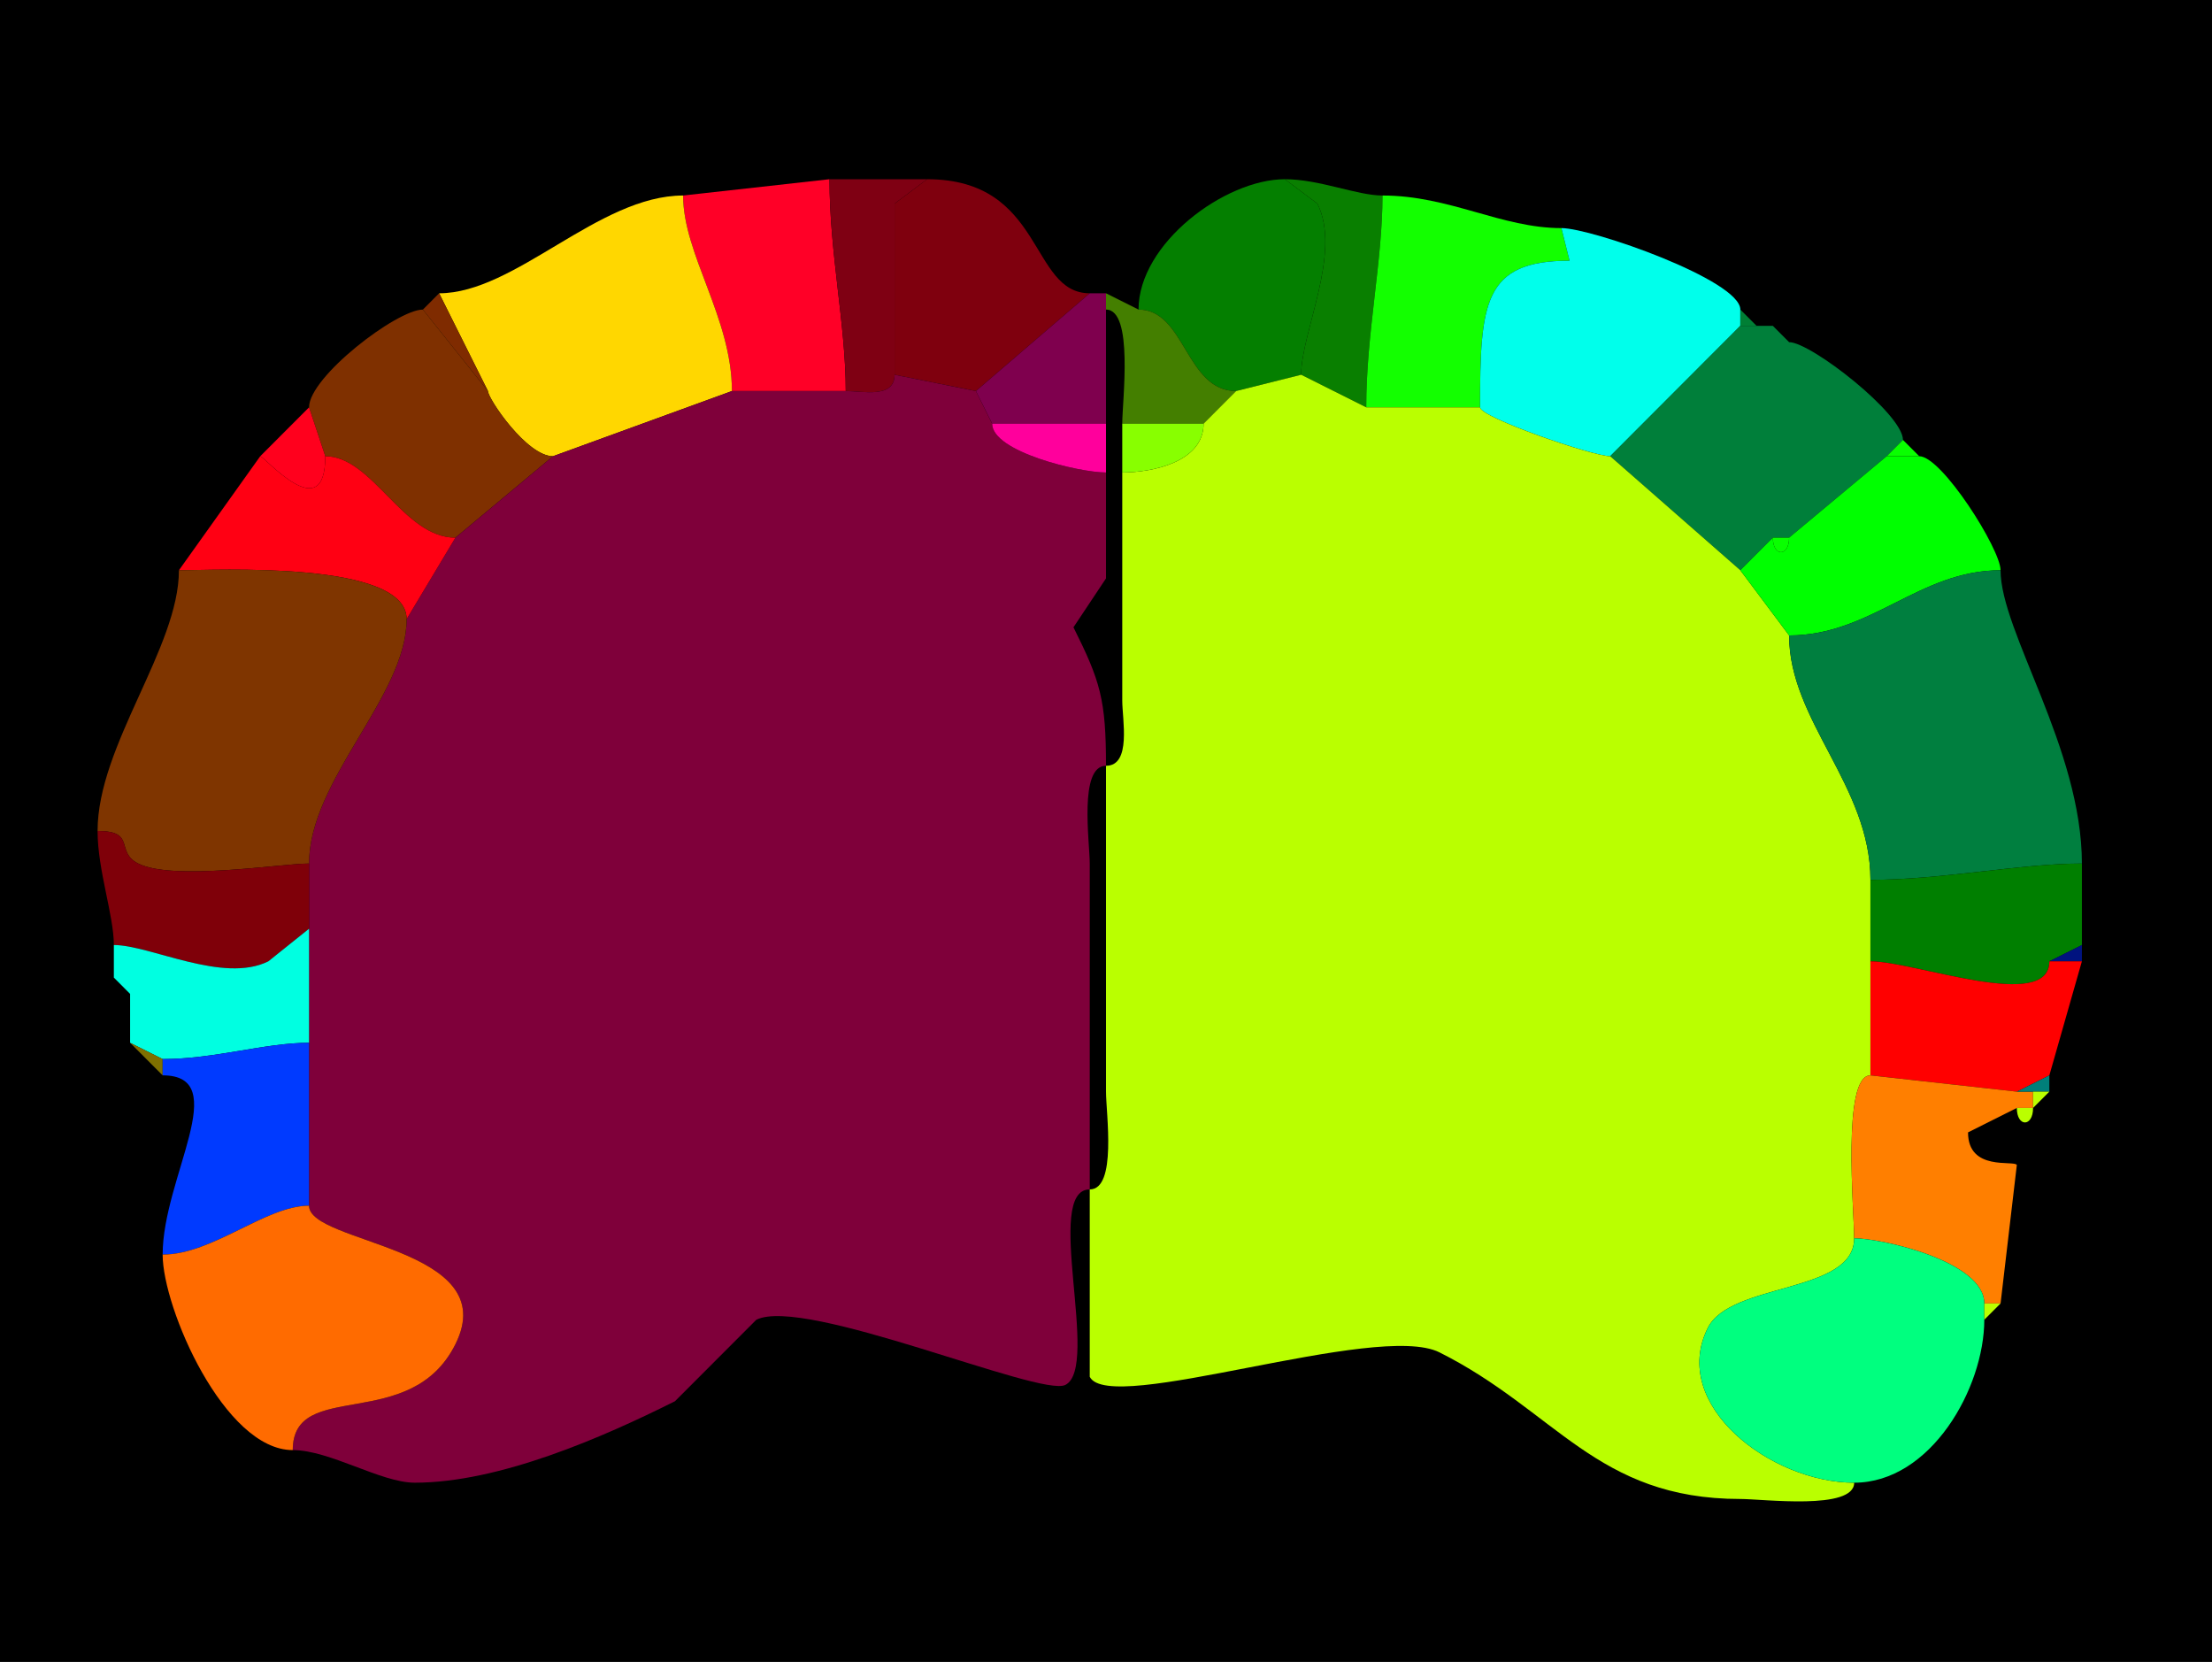 <?xml version="1.0" encoding="UTF-8"?>
<svg xmlns="http://www.w3.org/2000/svg" xmlns:xlink="http://www.w3.org/1999/xlink" width="430px" height="323px" viewBox="0 0 430 323" version="1.1">
<g id="surface1">
<rect x="0" y="0" width="430" height="323" style="fill:rgb(0%,0%,0%);fill-opacity:1;stroke:none;"/>
<path style=" stroke:none;fill-rule:nonzero;fill:rgb(100%,0%,15.294%);fill-opacity:1;" d="M 142.281 76 L 164.41 76 C 164.41 63.09 161.25 49.301 161.25 34.832 C 161.25 34.832 132.793 38 132.793 38 C 132.793 49.457 142.281 61.77 142.281 76 Z M 142.281 76 "/>
<path style=" stroke:none;fill-rule:nonzero;fill:rgb(49.804%,0%,7.451%);fill-opacity:1;" d="M 173.898 72.832 C 173.898 77.496 167.727 76 164.41 76 C 164.41 63.09 161.25 49.301 161.25 34.832 C 161.25 34.832 180.219 34.832 180.219 34.832 C 180.219 34.832 173.898 39.582 173.898 39.582 C 173.898 39.582 173.898 72.832 173.898 72.832 Z M 173.898 72.832 "/>
<path style=" stroke:none;fill-rule:nonzero;fill:rgb(49.804%,0%,5.49%);fill-opacity:1;" d="M 173.898 72.832 L 189.707 76 C 189.707 76 211.84 57 211.84 57 C 200.078 57 203.109 34.832 180.219 34.832 C 180.219 34.832 173.898 39.582 173.898 39.582 C 173.898 39.582 173.898 72.832 173.898 72.832 Z M 173.898 72.832 "/>
<path style=" stroke:none;fill-rule:nonzero;fill:rgb(1.569%,49.804%,0%);fill-opacity:1;" d="M 252.941 72.832 L 240.293 76 C 230.504 76 230.406 60.168 221.324 60.168 C 221.324 47.305 238.117 34.832 249.781 34.832 C 249.781 34.832 256.102 39.582 256.102 39.582 C 260.891 49.172 252.941 64.543 252.941 72.832 Z M 252.941 72.832 "/>
<path style=" stroke:none;fill-rule:nonzero;fill:rgb(3.529%,49.804%,0%);fill-opacity:1;" d="M 252.941 72.832 L 265.59 79.168 C 265.59 64.699 268.75 50.91 268.75 38 C 263.805 38 256.492 34.832 249.781 34.832 C 249.781 34.832 256.102 39.582 256.102 39.582 C 260.891 49.172 252.941 64.543 252.941 72.832 Z M 252.941 72.832 "/>
<path style=" stroke:none;fill-rule:nonzero;fill:rgb(100%,84.314%,0%);fill-opacity:1;" d="M 142.281 76 L 107.5 88.668 C 102.387 88.668 94.852 77.461 94.852 76 C 94.852 76 85.367 57 85.367 57 C 100.156 57 116.336 38 132.793 38 C 132.793 49.457 142.281 61.77 142.281 76 Z M 142.281 76 "/>
<path style=" stroke:none;fill-rule:nonzero;fill:rgb(7.451%,100%,0%);fill-opacity:1;" d="M 265.59 79.168 L 287.719 79.168 C 287.719 58.863 288.383 50.668 305.109 50.668 C 305.109 50.668 303.531 44.332 303.531 44.332 C 291.848 44.332 281.824 38 268.75 38 C 268.75 50.91 265.59 64.699 265.59 79.168 Z M 265.59 79.168 "/>
<path style=" stroke:none;fill-rule:nonzero;fill:rgb(0%,100%,92.157%);fill-opacity:1;" d="M 287.719 79.168 C 287.719 81.117 309.633 88.668 313.016 88.668 C 313.016 88.668 338.309 63.332 338.309 63.332 C 338.309 63.332 338.309 60.168 338.309 60.168 C 338.309 54.461 309.438 44.332 303.531 44.332 C 303.531 44.332 305.109 50.668 305.109 50.668 C 288.383 50.668 287.719 58.863 287.719 79.168 Z M 287.719 79.168 "/>
<path style=" stroke:none;fill-rule:nonzero;fill:rgb(49.804%,16.863%,0%);fill-opacity:1;" d="M 82.207 60.168 L 94.852 76 C 94.852 76 85.367 57 85.367 57 C 85.367 57 82.207 60.168 82.207 60.168 Z M 82.207 60.168 "/>
<path style=" stroke:none;fill-rule:nonzero;fill:rgb(49.804%,0%,30.588%);fill-opacity:1;" d="M 192.867 82.332 L 215 82.332 C 215 82.332 215 60.168 215 60.168 C 215 60.168 215 57 215 57 C 215 57 211.84 57 211.84 57 C 211.84 57 189.707 76 189.707 76 C 189.707 76 192.867 82.332 192.867 82.332 Z M 192.867 82.332 "/>
<path style=" stroke:none;fill-rule:nonzero;fill:rgb(26.667%,49.804%,0%);fill-opacity:1;" d="M 218.16 82.332 L 233.969 82.332 C 233.969 82.332 240.293 76 240.293 76 C 230.504 76 230.406 60.168 221.324 60.168 C 221.324 60.168 215 57 215 57 C 215 57 215 60.168 215 60.168 C 220.418 60.168 218.16 77.883 218.16 82.332 Z M 218.16 82.332 "/>
<path style=" stroke:none;fill-rule:nonzero;fill:rgb(49.804%,18.824%,0%);fill-opacity:1;" d="M 107.5 88.668 L 88.531 104.5 C 78.398 104.5 72.434 88.668 63.234 88.668 C 63.234 88.668 60.074 79.168 60.074 79.168 C 60.074 73.242 77.148 60.168 82.207 60.168 C 82.207 60.168 94.852 76 94.852 76 C 94.852 77.461 102.387 88.668 107.5 88.668 Z M 107.5 88.668 "/>
<path style=" stroke:none;fill-rule:nonzero;fill:rgb(0%,49.804%,20.784%);fill-opacity:1;" d="M 338.309 63.332 L 341.469 63.332 C 341.469 63.332 338.309 60.168 338.309 60.168 C 338.309 60.168 338.309 63.332 338.309 63.332 Z M 338.309 63.332 "/>
<path style=" stroke:none;fill-rule:nonzero;fill:rgb(0%,49.804%,22.745%);fill-opacity:1;" d="M 344.633 104.5 L 347.793 104.5 C 347.793 104.5 366.766 88.668 366.766 88.668 C 366.766 88.668 369.926 85.5 369.926 85.5 C 369.926 80.465 352.023 66.5 347.793 66.5 C 347.793 66.5 344.633 63.332 344.633 63.332 C 344.633 63.332 341.469 63.332 341.469 63.332 C 341.469 63.332 338.309 63.332 338.309 63.332 C 338.309 63.332 313.016 88.668 313.016 88.668 C 313.016 88.668 338.309 110.832 338.309 110.832 C 338.309 110.832 344.633 104.5 344.633 104.5 Z M 344.633 104.5 "/>
<path style=" stroke:none;fill-rule:nonzero;fill:rgb(0%,49.804%,20.784%);fill-opacity:1;" d="M 344.633 63.332 L 347.793 66.5 C 347.793 66.5 344.633 63.332 344.633 63.332 Z M 344.633 63.332 "/>
<path style=" stroke:none;fill-rule:nonzero;fill:rgb(49.804%,0%,22.745%);fill-opacity:1;" d="M 60.074 234.332 C 60.074 241.762 97.973 242.336 88.531 261.25 C 79.816 278.703 56.91 267.789 56.91 281.832 C 64.117 281.832 74.043 288.168 80.625 288.168 C 97.039 288.168 117.211 279.348 131.215 272.332 C 131.215 272.332 147.023 256.5 147.023 256.5 C 156.34 251.836 202.258 271.59 207.094 269.168 C 213.969 265.727 202.742 231.168 211.84 231.168 C 211.84 231.168 211.84 167.832 211.84 167.832 C 211.84 163.652 209.676 148.832 215 148.832 C 215 135.957 213.898 132.379 208.676 121.918 C 208.676 121.918 215 112.418 215 112.418 C 215 112.418 215 91.832 215 91.832 C 209.793 91.832 192.867 87.816 192.867 82.332 C 192.867 82.332 189.707 76 189.707 76 C 189.707 76 173.898 72.832 173.898 72.832 C 173.898 77.496 167.727 76 164.41 76 C 164.41 76 142.281 76 142.281 76 C 142.281 76 107.5 88.668 107.5 88.668 C 107.5 88.668 88.531 104.5 88.531 104.5 C 88.531 104.5 79.043 120.332 79.043 120.332 C 79.043 135.316 60.074 151.555 60.074 167.832 C 60.074 167.832 60.074 180.5 60.074 180.5 C 60.074 180.5 60.074 202.668 60.074 202.668 C 60.074 202.668 60.074 234.332 60.074 234.332 Z M 60.074 234.332 "/>
<path style=" stroke:none;fill-rule:nonzero;fill:rgb(72.941%,100%,0%);fill-opacity:1;" d="M 360.441 240.668 C 360.441 251.461 336.434 249.172 331.984 258.082 C 324.484 273.105 344.328 288.168 360.441 288.168 C 360.441 293.594 342.754 291.332 338.309 291.332 C 310.375 291.332 302.473 274.18 279.816 262.832 C 267.715 256.773 215.641 275.199 211.84 267.582 C 211.84 267.582 211.84 231.168 211.84 231.168 C 217.164 231.168 215 216.348 215 212.168 C 215 212.168 215 148.832 215 148.832 C 219.992 148.832 218.16 139.793 218.16 136.168 C 218.16 136.168 218.16 91.832 218.16 91.832 C 223.742 91.832 233.969 89.91 233.969 82.332 C 233.969 82.332 240.293 76 240.293 76 C 240.293 76 252.941 72.832 252.941 72.832 C 252.941 72.832 265.59 79.168 265.59 79.168 C 265.59 79.168 287.719 79.168 287.719 79.168 C 287.719 81.117 309.633 88.668 313.016 88.668 C 313.016 88.668 338.309 110.832 338.309 110.832 C 338.309 110.832 347.793 123.5 347.793 123.5 C 347.793 140.082 363.602 152.707 363.602 171 C 363.602 171 363.602 186.832 363.602 186.832 C 363.602 186.832 363.602 209 363.602 209 C 358.027 209 360.441 235.418 360.441 240.668 Z M 360.441 240.668 "/>
<path style=" stroke:none;fill-rule:nonzero;fill:rgb(100%,0%,11.373%);fill-opacity:1;" d="M 50.59 88.668 C 51.383 88.668 63.234 102.664 63.234 88.668 C 63.234 88.668 60.074 79.168 60.074 79.168 C 60.074 79.168 50.59 88.668 50.59 88.668 Z M 50.59 88.668 "/>
<path style=" stroke:none;fill-rule:nonzero;fill:rgb(100%,0%,61.176%);fill-opacity:1;" d="M 215 82.332 L 215 91.832 C 209.793 91.832 192.867 87.816 192.867 82.332 C 192.867 82.332 215 82.332 215 82.332 Z M 215 82.332 "/>
<path style=" stroke:none;fill-rule:nonzero;fill:rgb(53.333%,100%,0%);fill-opacity:1;" d="M 233.969 82.332 C 233.969 89.91 223.742 91.832 218.16 91.832 C 218.16 91.832 218.16 82.332 218.16 82.332 C 218.16 82.332 233.969 82.332 233.969 82.332 Z M 233.969 82.332 "/>
<path style=" stroke:none;fill-rule:nonzero;fill:rgb(3.529%,100%,0%);fill-opacity:1;" d="M 366.766 88.668 L 373.09 88.668 C 373.09 88.668 369.926 85.5 369.926 85.5 C 369.926 85.5 366.766 88.668 366.766 88.668 Z M 366.766 88.668 "/>
<path style=" stroke:none;fill-rule:nonzero;fill:rgb(100%,0%,7.451%);fill-opacity:1;" d="M 34.781 110.832 C 41.633 110.832 79.043 108.867 79.043 120.332 C 79.043 120.332 88.531 104.5 88.531 104.5 C 78.398 104.5 72.434 88.668 63.234 88.668 C 63.234 102.664 51.383 88.668 50.59 88.668 C 50.59 88.668 34.781 110.832 34.781 110.832 Z M 34.781 110.832 "/>
<path style=" stroke:none;fill-rule:nonzero;fill:rgb(0%,100%,0%);fill-opacity:1;" d="M 388.898 110.832 C 373.062 110.832 363.773 123.5 347.793 123.5 C 347.793 123.5 338.309 110.832 338.309 110.832 C 338.309 110.832 344.633 104.5 344.633 104.5 C 344.633 108.254 347.793 108.254 347.793 104.5 C 347.793 104.5 366.766 88.668 366.766 88.668 C 366.766 88.668 373.09 88.668 373.09 88.668 C 377.484 88.668 388.898 106.734 388.898 110.832 Z M 388.898 110.832 "/>
<path style=" stroke:none;fill-rule:nonzero;fill:rgb(3.529%,100%,0%);fill-opacity:1;" d="M 344.633 104.5 L 347.793 104.5 C 347.793 108.254 344.633 108.254 344.633 104.5 Z M 344.633 104.5 "/>
<path style=" stroke:none;fill-rule:nonzero;fill:rgb(49.804%,20.784%,0%);fill-opacity:1;" d="M 18.969 161.5 C 26.586 161.5 22.305 165.543 26.875 167.832 C 33.688 171.246 54.633 167.832 60.074 167.832 C 60.074 151.555 79.043 135.316 79.043 120.332 C 79.043 108.867 41.633 110.832 34.781 110.832 C 34.781 125.887 18.969 144.859 18.969 161.5 Z M 18.969 161.5 "/>
<path style=" stroke:none;fill-rule:nonzero;fill:rgb(0%,49.804%,24.706%);fill-opacity:1;" d="M 404.707 167.832 C 392.617 167.832 377.559 171 363.602 171 C 363.602 152.707 347.793 140.082 347.793 123.5 C 363.773 123.5 373.062 110.832 388.898 110.832 C 388.898 122.75 404.707 145.5 404.707 167.832 Z M 404.707 167.832 "/>
<path style=" stroke:none;fill-rule:nonzero;fill:rgb(49.804%,0%,3.529%);fill-opacity:1;" d="M 60.074 180.5 L 52.168 186.832 C 43.406 191.223 29.188 183.668 22.133 183.668 C 22.133 177.906 18.969 169.129 18.969 161.5 C 26.586 161.5 22.305 165.543 26.875 167.832 C 33.688 171.246 54.633 167.832 60.074 167.832 C 60.074 167.832 60.074 180.5 60.074 180.5 Z M 60.074 180.5 "/>
<path style=" stroke:none;fill-rule:nonzero;fill:rgb(0%,49.804%,0%);fill-opacity:1;" d="M 363.602 186.832 C 372.25 186.832 398.383 196.836 398.383 186.832 C 398.383 186.832 404.707 183.668 404.707 183.668 C 404.707 183.668 404.707 167.832 404.707 167.832 C 392.617 167.832 377.559 171 363.602 171 C 363.602 171 363.602 186.832 363.602 186.832 Z M 363.602 186.832 "/>
<path style=" stroke:none;fill-rule:nonzero;fill:rgb(0%,100%,88.235%);fill-opacity:1;" d="M 60.074 202.668 C 51.465 202.668 41.805 205.832 31.617 205.832 C 31.617 205.832 25.293 202.668 25.293 202.668 C 25.293 202.668 25.293 193.168 25.293 193.168 C 25.293 193.168 22.133 190 22.133 190 C 22.133 190 22.133 183.668 22.133 183.668 C 29.188 183.668 43.406 191.223 52.168 186.832 C 52.168 186.832 60.074 180.5 60.074 180.5 C 60.074 180.5 60.074 202.668 60.074 202.668 Z M 60.074 202.668 "/>
<path style=" stroke:none;fill-rule:nonzero;fill:rgb(0%,7.451%,49.804%);fill-opacity:1;" d="M 398.383 186.832 L 404.707 186.832 C 404.707 186.832 404.707 183.668 404.707 183.668 C 404.707 183.668 398.383 186.832 398.383 186.832 Z M 398.383 186.832 "/>
<path style=" stroke:none;fill-rule:nonzero;fill:rgb(100%,0%,0%);fill-opacity:1;" d="M 398.383 209 L 392.059 212.168 C 392.059 212.168 363.602 209 363.602 209 C 363.602 209 363.602 186.832 363.602 186.832 C 372.25 186.832 398.383 196.836 398.383 186.832 C 398.383 186.832 404.707 186.832 404.707 186.832 C 404.707 186.832 398.383 209 398.383 209 Z M 398.383 209 "/>
<path style=" stroke:none;fill-rule:nonzero;fill:rgb(32.549%,49.804%,0%);fill-opacity:1;" d="M 22.133 190 L 25.293 193.168 C 25.293 193.168 22.133 190 22.133 190 Z M 22.133 190 "/>
<path style=" stroke:none;fill-rule:nonzero;fill:rgb(49.804%,43.922%,0%);fill-opacity:1;" d="M 31.617 205.832 L 31.617 209 C 31.617 209 25.293 202.668 25.293 202.668 C 25.293 202.668 31.617 205.832 31.617 205.832 Z M 31.617 205.832 "/>
<path style=" stroke:none;fill-rule:nonzero;fill:rgb(0%,22.745%,100%);fill-opacity:1;" d="M 60.074 234.332 C 51.617 234.332 41.352 243.832 31.617 243.832 C 31.617 228.902 45.383 209 31.617 209 C 31.617 209 31.617 205.832 31.617 205.832 C 41.805 205.832 51.465 202.668 60.074 202.668 C 60.074 202.668 60.074 234.332 60.074 234.332 Z M 60.074 234.332 "/>
<path style=" stroke:none;fill-rule:nonzero;fill:rgb(100%,49.804%,0%);fill-opacity:1;" d="M 385.734 253.332 L 388.898 253.332 C 388.898 253.332 392.059 226.418 392.059 226.418 C 391.562 225.426 382.574 227.738 382.574 220.082 C 382.574 220.082 392.059 215.332 392.059 215.332 C 392.059 215.332 395.219 215.332 395.219 215.332 C 395.219 215.332 395.219 212.168 395.219 212.168 C 395.219 212.168 392.059 212.168 392.059 212.168 C 392.059 212.168 363.602 209 363.602 209 C 358.027 209 360.441 235.418 360.441 240.668 C 365.746 240.668 385.734 245.109 385.734 253.332 Z M 385.734 253.332 "/>
<path style=" stroke:none;fill-rule:nonzero;fill:rgb(0%,49.804%,47.843%);fill-opacity:1;" d="M 395.219 212.168 L 398.383 212.168 C 398.383 212.168 398.383 209 398.383 209 C 398.383 209 392.059 212.168 392.059 212.168 C 392.059 212.168 395.219 212.168 395.219 212.168 Z M 395.219 212.168 "/>
<path style=" stroke:none;fill-rule:nonzero;fill:rgb(72.941%,100%,0%);fill-opacity:1;" d="M 398.383 212.168 L 395.219 215.332 C 395.219 215.332 395.219 212.168 395.219 212.168 C 395.219 212.168 398.383 212.168 398.383 212.168 Z M 398.383 212.168 "/>
<path style=" stroke:none;fill-rule:nonzero;fill:rgb(72.941%,100%,0%);fill-opacity:1;" d="M 392.059 215.332 L 395.219 215.332 C 395.219 219.09 392.059 219.09 392.059 215.332 Z M 392.059 215.332 "/>
<path style=" stroke:none;fill-rule:nonzero;fill:rgb(100%,41.961%,0%);fill-opacity:1;" d="M 31.617 243.832 C 31.617 254.242 43.617 281.832 56.91 281.832 C 56.91 267.789 79.816 278.703 88.531 261.25 C 97.973 242.336 60.074 241.762 60.074 234.332 C 51.617 234.332 41.352 243.832 31.617 243.832 Z M 31.617 243.832 "/>
<path style=" stroke:none;fill-rule:nonzero;fill:rgb(0%,100%,49.804%);fill-opacity:1;" d="M 385.734 256.5 C 385.734 269.781 375.32 288.168 360.441 288.168 C 344.328 288.168 324.484 273.105 331.984 258.082 C 336.434 249.172 360.441 251.461 360.441 240.668 C 365.746 240.668 385.734 245.109 385.734 253.332 C 385.734 253.332 385.734 256.5 385.734 256.5 Z M 385.734 256.5 "/>
<path style=" stroke:none;fill-rule:nonzero;fill:rgb(72.941%,100%,0%);fill-opacity:1;" d="M 388.898 253.332 L 385.734 256.5 C 385.734 256.5 385.734 253.332 385.734 253.332 C 385.734 253.332 388.898 253.332 388.898 253.332 Z M 388.898 253.332 "/>
</g>
</svg>
